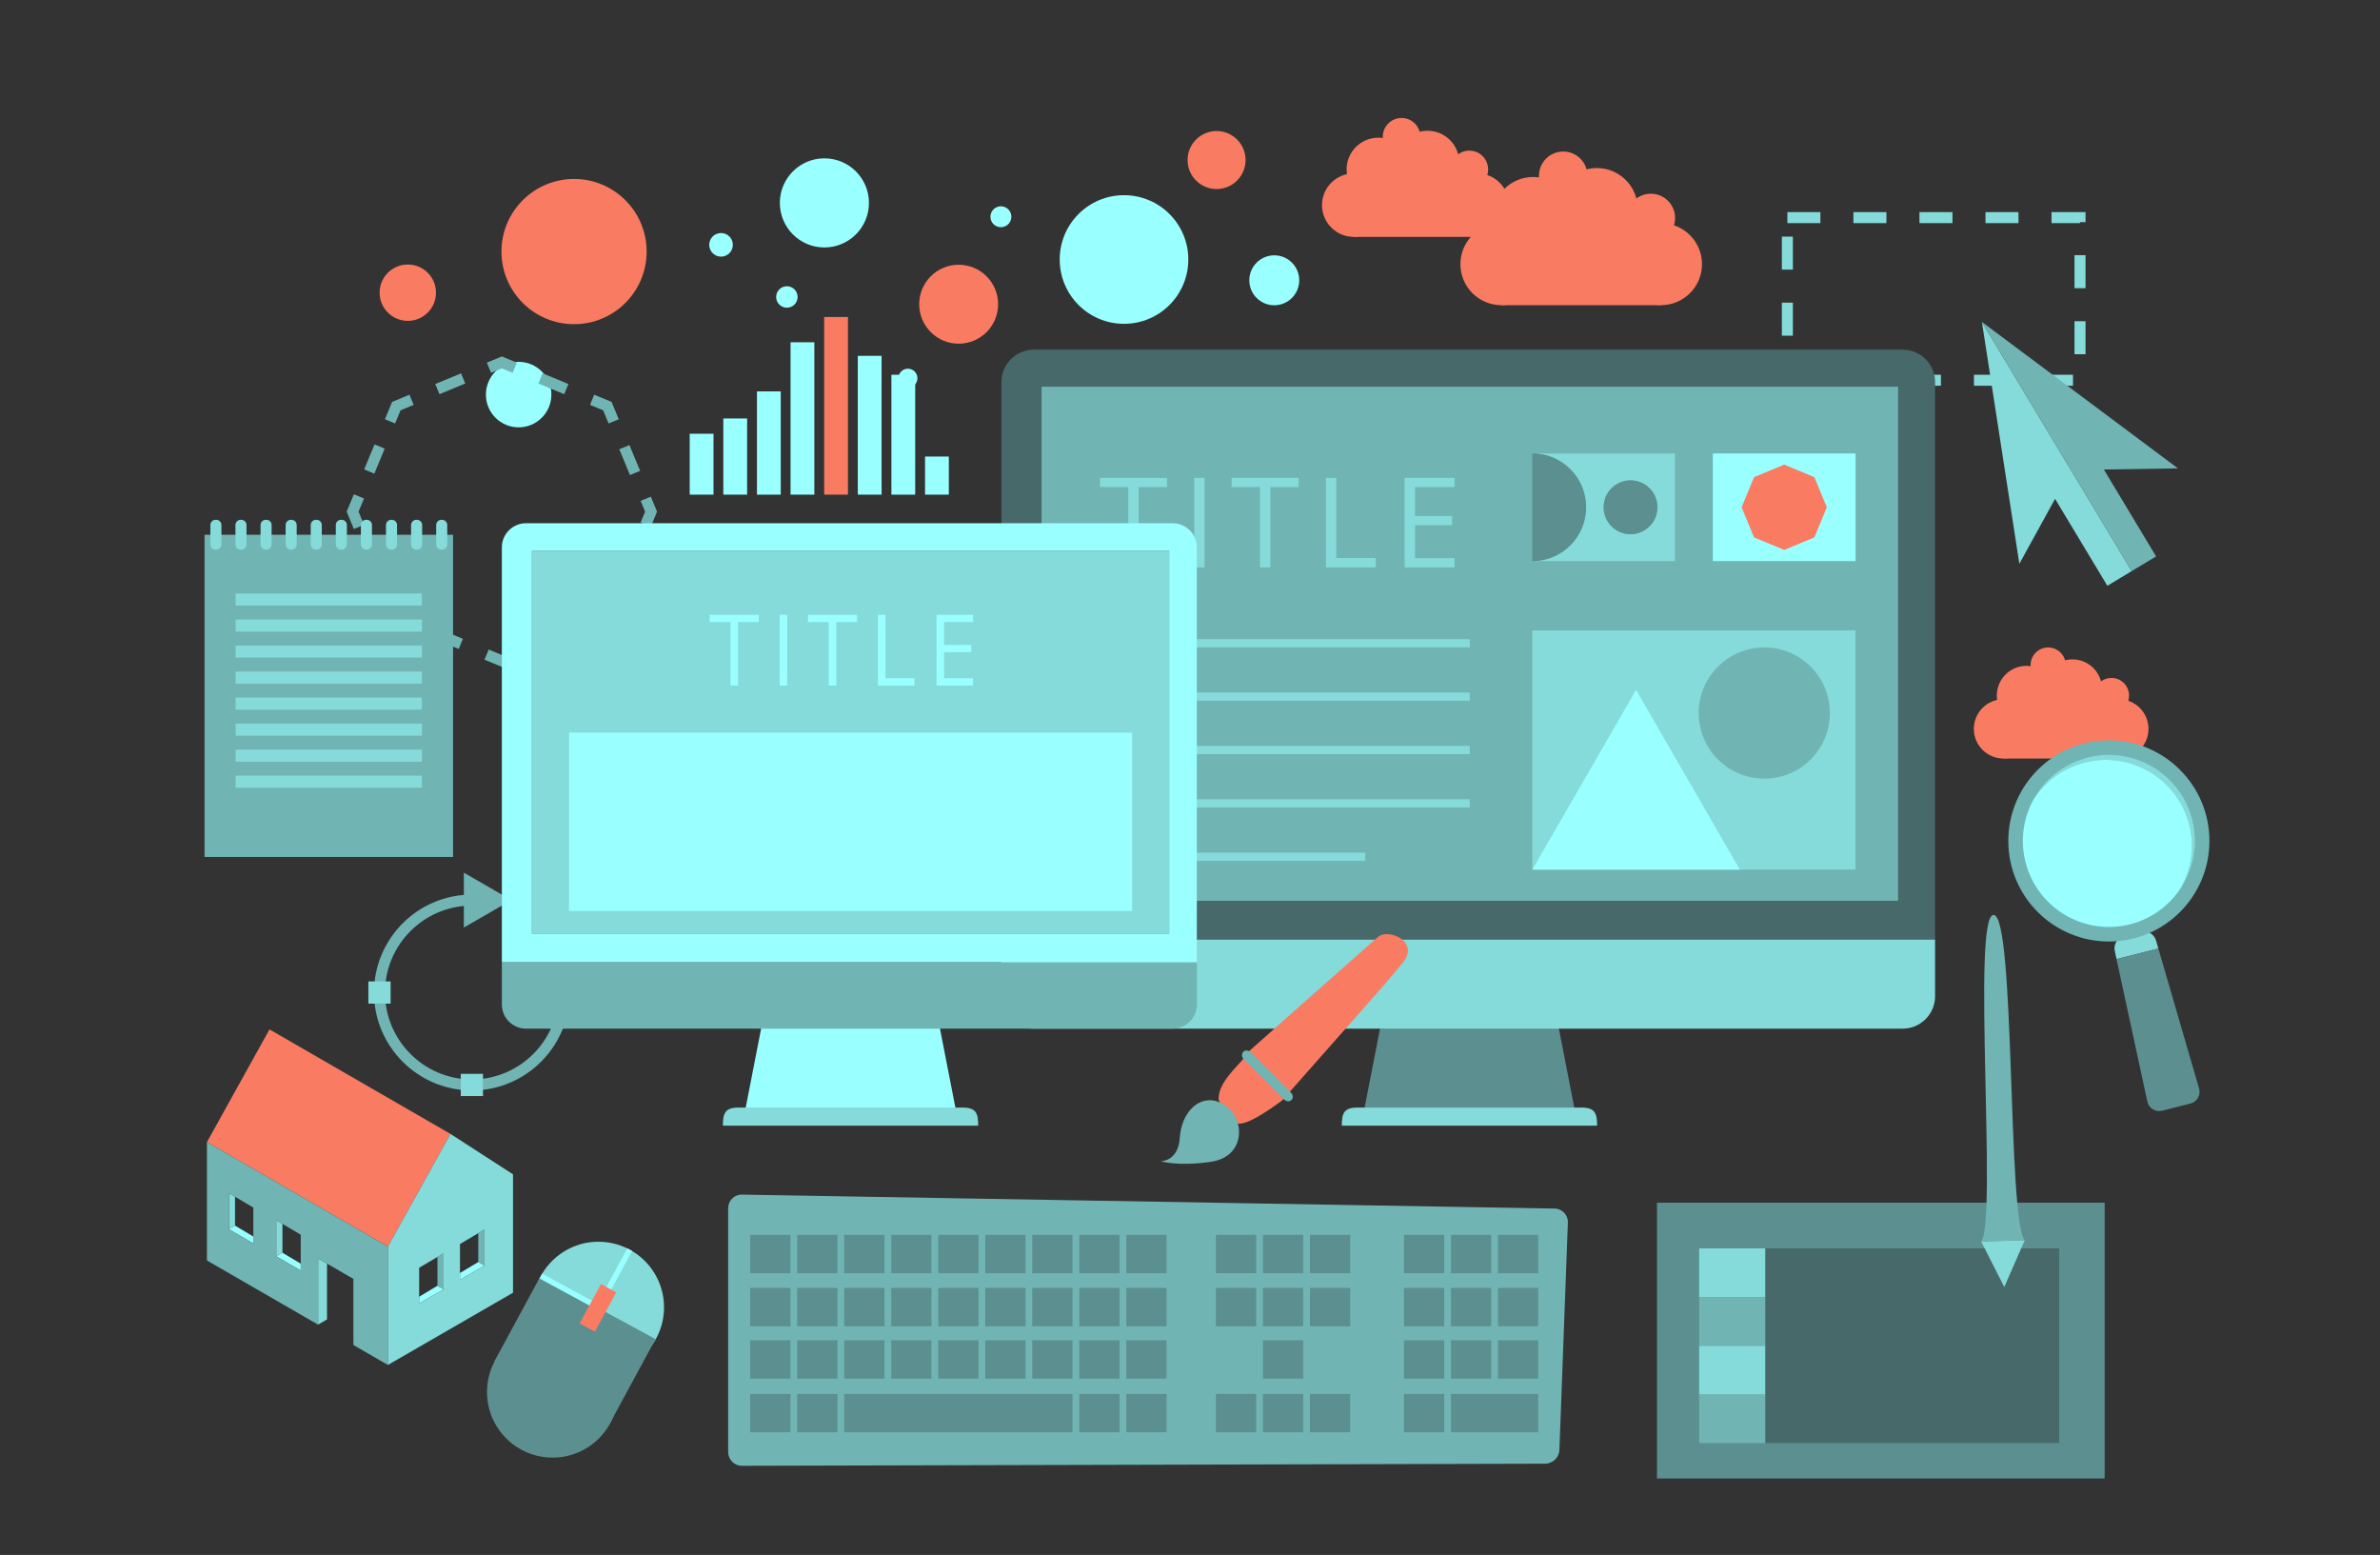 <?xml version="1.0" encoding="utf-8"?>
<!-- Generator: Adobe Illustrator 17.0.0, SVG Export Plug-In . SVG Version: 6.00 Build 0)  -->
<!DOCTYPE svg PUBLIC "-//W3C//DTD SVG 1.1//EN" "http://www.w3.org/Graphics/SVG/1.1/DTD/svg11.dtd">
<svg version="1.1" id="Laag_1" xmlns="http://www.w3.org/2000/svg" xmlns:xlink="http://www.w3.org/1999/xlink" x="0px" y="0px"
	 width="865px" height="565px" viewBox="0 0 865 565" enable-background="new 0 0 865 565" xml:space="preserve">
<rect x="0" y="0" width="865" height="565" fill="#333333" stroke="none"/>
<g>
	<g>
		<circle fill="#99FFFF" cx="329.983" cy="137.418" r="3.456"/>
	</g>
	<g>
		<circle fill="#F97B62" cx="348.422" cy="110.539" r="14.343"/>
	</g>
	<g>
		<circle fill="#99FFFF" cx="408.519" cy="94.291" r="23.372"/>
	</g>
	<g>
		<circle fill="#F97B62" cx="442.16" cy="58.153" r="10.542"/>
	</g>
	<g>
		<circle fill="#99FFFF" cx="463.131" cy="101.847" r="9.073"/>
	</g>
	<g>
		<circle fill="#99FFFF" cx="363.773" cy="78.757" r="3.802"/>
	</g>
</g>
<g>
	<g>
		<circle fill="#99FFFF" cx="285.99" cy="107.906" r="3.902"/>
	</g>
	<g>
		<circle fill="#99FFFF" cx="299.625" cy="73.725" r="16.193"/>
	</g>
	<g>
		<circle fill="#F97B62" cx="208.638" cy="91.408" r="26.385"/>
	</g>
	<g>
		<circle fill="#99FFFF" cx="188.497" cy="143.38" r="11.901"/>
	</g>
	<g>
		<circle fill="#F97B62" cx="148.216" cy="106.348" r="10.243"/>
	</g>
	<g>
		<circle fill="#99FFFF" cx="262.056" cy="88.961" r="4.292"/>
	</g>
</g>
<g>
	<g>
		<rect x="545.676" y="81.089" fill="#F97B62" width="58.008" height="29.798"/>
	</g>
	<g>
		<circle fill="#F97B62" cx="545.676" cy="95.988" r="14.899"/>
	</g>
	<g>
		<circle fill="#F97B62" cx="603.684" cy="95.988" r="14.899"/>
	</g>
	<g>
		<circle fill="#F97B62" cx="580.346" cy="75.952" r="14.899"/>
	</g>
	<g>
		<circle fill="#F97B62" cx="557.234" cy="79.205" r="14.899"/>
	</g>
	<g>
		<circle fill="#F97B62" cx="568.142" cy="63.878" r="8.819"/>
	</g>
	<g>
		<circle fill="#F97B62" cx="599.99" cy="79.205" r="8.819"/>
	</g>
</g>
<g>
	<g>
		<rect x="492.005" y="63.01" fill="#F97B62" width="44.886" height="23.057"/>
	</g>
	<g>
		<circle fill="#F97B62" cx="492.005" cy="74.538" r="11.529"/>
	</g>
	<g>
		<circle fill="#F97B62" cx="536.891" cy="74.538" r="11.529"/>
	</g>
	<g>
		<circle fill="#F97B62" cx="518.832" cy="59.034" r="11.529"/>
	</g>
	<g>
		<circle fill="#F97B62" cx="500.948" cy="61.552" r="11.529"/>
	</g>
	<g>
		<circle fill="#F97B62" cx="509.389" cy="49.692" r="6.824"/>
	</g>
	<g>
		<circle fill="#F97B62" cx="534.032" cy="61.552" r="6.824"/>
	</g>
</g>
<g>
	<g>
		<rect x="728.151" y="254.073" fill="#F97B62" width="41.934" height="21.541"/>
	</g>
	<g>
		<circle fill="#F97B62" cx="728.151" cy="264.844" r="10.771"/>
	</g>
	<g>
		<circle fill="#F97B62" cx="770.086" cy="264.844" r="10.771"/>
	</g>
	<g>
		<circle fill="#F97B62" cx="753.215" cy="250.359" r="10.771"/>
	</g>
	<g>
		<circle fill="#F97B62" cx="736.506" cy="252.712" r="10.771"/>
	</g>
	<g>
		<circle fill="#F97B62" cx="744.393" cy="241.632" r="6.376"/>
	</g>
	<g>
		<circle fill="#F97B62" cx="767.416" cy="252.712" r="6.376"/>
	</g>
</g>
<g>
	<g>
		<rect x="299.546" y="115.179" fill="#F97B62" width="8.646" height="64.551"/>
	</g>
	<g>
		<rect x="311.764" y="129.299" fill="#99FFFF" width="8.646" height="50.431"/>
	</g>
	<g>
		<rect x="323.982" y="136.168" fill="#99FFFF" width="8.646" height="43.563"/>
	</g>
	<g>
		<rect x="336.201" y="165.888" fill="#99FFFF" width="8.646" height="13.842"/>
	</g>
	<g>
		<rect x="287.327" y="124.36" fill="#99FFFF" width="8.646" height="55.37"/>
	</g>
	<g>
		<rect x="275.109" y="142.215" fill="#99FFFF" width="8.646" height="37.516"/>
	</g>
	<g>
		<rect x="262.891" y="152.046" fill="#99FFFF" width="8.646" height="27.685"/>
	</g>
	<g>
		<rect x="250.672" y="157.6" fill="#99FFFF" width="8.646" height="22.131"/>
	</g>
</g>
<g>
	<path fill="#85DADA" d="M753.421,140.164h-12v-4h12V140.164z M729.421,140.164h-12v-4h12V140.164z M705.421,140.164h-12v-4h12
		V140.164z M681.421,140.164h-12v-4h12V140.164z M657.421,140.164h-9.808v-6.192h4v2.192h5.808V140.164z M757.973,128.716h-4v-12h4
		V128.716z M651.613,121.972h-4v-12h4V121.972z M757.973,104.716h-4v-12h4V104.716z M651.613,97.972h-4v-12h4V97.972z
		 M755.973,81.075h-10.359v-4h12.359v3.641h-2V81.075z M733.613,81.075h-12v-4h12V81.075z M709.613,81.075h-12v-4h12V81.075z
		 M685.613,81.075h-12v-4h12V81.075z M661.613,81.075h-12v-4h12V81.075z"/>
</g>
<g>
	<g>
		<rect x="602.22" y="437.008" fill="#5C8F8F" width="162.713" height="100.202"/>
	</g>
	<g>
		<rect x="641.557" y="453.607" fill="#476969" width="106.83" height="70.733"/>
	</g>
	<g>
		<rect x="617.55" y="506.657" fill="#70B4B4" width="24.007" height="17.683"/>
	</g>
	<g>
		<rect x="617.55" y="453.607" fill="#85DADA" width="24.007" height="17.683"/>
	</g>
	<g>
		<rect x="617.55" y="488.974" fill="#85DADA" width="24.007" height="17.683"/>
	</g>
	<g>
		<rect x="617.55" y="471.29" fill="#70B4B4" width="24.007" height="17.683"/>
	</g>
</g>
<g>
	<g>
		<g>
			<polygon fill="#70B4B4" points="182.393,242.312 176.083,239.698 177.615,236.002 182.393,237.982 187.17,236.002 
				188.702,239.698 			"/>
		</g>
		<g>
			<path fill="#70B4B4" d="M166.711,235.815l-9.374-3.882l1.53-3.695l9.374,3.882L166.711,235.815z M147.964,228.051l-5.452-2.258
				l-2.258-5.453l3.695-1.53l1.625,3.921l3.92,1.624L147.964,228.051z M136.371,210.967l-3.882-9.373l3.695-1.53l3.882,9.373
				L136.371,210.967z"/>
		</g>
		<g>
			<polygon fill="#70B4B4" points="128.606,192.22 125.994,185.912 128.606,179.603 132.302,181.133 130.323,185.912 
				132.302,190.69 			"/>
		</g>
		<g>
			
				<rect x="134.1" y="161.819" transform="matrix(0.924 0.383 -0.383 0.924 74.196 -39.4)" fill="#70B4B4" width="4" height="9.836"/>
		</g>
		<g>
			<polygon fill="#70B4B4" points="143.595,153.87 139.899,152.34 142.512,146.031 148.821,143.418 150.351,147.114 
				145.574,149.093 			"/>
		</g>
		<g>
			<path fill="#70B4B4" d="M205.06,143.231l-9.374-3.883l1.531-3.695l9.374,3.883L205.06,143.231z M159.724,143.23l-1.53-3.695
				l9.374-3.882l1.53,3.695L159.724,143.23z M178.471,135.466l-1.53-3.695l5.453-2.258l5.451,2.258l-1.53,3.695l-3.921-1.624
				L178.471,135.466z"/>
		</g>
		<g>
			<polygon fill="#70B4B4" points="221.19,153.87 219.211,149.093 214.434,147.114 215.964,143.418 222.273,146.031 224.886,152.34 
							"/>
		</g>
		<g>
			<path fill="#70B4B4" d="M228.769,210.11l-3.695-1.53l3.882-9.374l3.695,1.53L228.769,210.11z M236.534,191.363l-3.695-1.53
				l1.624-3.921l-1.625-3.922l3.695-1.53l2.258,5.453L236.534,191.363z M228.956,172.617l-3.882-9.374l3.695-1.53l3.882,9.374
				L228.956,172.617z"/>
		</g>
		<g>
			<polygon fill="#70B4B4" points="215.964,228.406 214.434,224.71 219.211,222.731 221.19,217.953 224.886,219.483 
				222.273,225.793 			"/>
		</g>
		<g>
			
				<rect x="199.567" y="227.286" transform="matrix(0.383 0.924 -0.924 0.383 338.983 -42.868)" fill="#70B4B4" width="4" height="9.837"/>
		</g>
	</g>
</g>
<g>
	<g>
		<g>
			<g>
				<path fill="#70B4B4" d="M171.504,396.22c-19.62,0-35.581-15.962-35.581-35.581s15.961-35.581,35.581-35.581v4
					c-17.414,0-31.581,14.167-31.581,31.581s14.167,31.581,31.581,31.581s31.581-14.167,31.581-31.581h4
					C207.085,380.258,191.124,396.22,171.504,396.22z"/>
			</g>
			<g>
				<g>
					<polygon fill="#70B4B4" points="168.585,337.031 185.855,327.058 168.585,317.086 					"/>
				</g>
			</g>
		</g>
	</g>
	<g>
		<rect x="201.044" y="356.599" fill="#85DADA" width="8.08" height="8.08"/>
	</g>
	<g>
		<rect x="167.463" y="390.18" fill="#85DADA" width="8.08" height="8.08"/>
	</g>
	<g>
		<rect x="133.882" y="356.599" fill="#85DADA" width="8.08" height="8.08"/>
	</g>
</g>
<g>
	<g>
		<polygon fill="none" points="128.449,488.719 128.436,486.842 128.439,488.713 		"/>
	</g>
	<g>
		<polygon fill="none" points="118.853,459.145 128.424,464.814 128.424,464.685 		"/>
	</g>
	<g>
		<polygon fill="#85DADA" points="173.825,458.562 167.177,462.55 173.825,458.578 		"/>
	</g>
	<g>
		<polygon fill="#85DADA" points="158.986,467.181 152.339,471.17 158.986,467.198 		"/>
	</g>
	<g>
		<polygon fill="#70B4B4" points="102.654,455.191 109.302,459.162 102.654,455.174 		"/>
	</g>
	<g>
		<polygon fill="#70B4B4" points="118.853,479.386 118.853,479.409 118.89,479.408 		"/>
	</g>
	<g>
		<polygon fill="#70B4B4" points="85.423,445.334 92.071,449.306 85.423,445.318 		"/>
	</g>
	<g>
		<polygon fill="#F97B62" points="163.716,412.008 97.948,374.037 75.212,414.982 140.98,452.953 		"/>
	</g>
	<g>
		<polygon fill="#85DADA" points="118.853,479.386 118.853,459.145 115.621,457.231 115.621,481.286 118.853,479.409 		"/>
	</g>
	<g>
		<polygon fill="#FFFFFF" points="128.436,486.842 128.424,479.015 128.424,485.128 		"/>
	</g>
	<g>
		<polygon fill="#70B4B4" points="128.424,464.814 128.449,464.828 128.449,464.699 128.424,464.685 		"/>
	</g>
	<g>
		<polygon fill="#85DADA" points="85.423,445.318 85.423,434.84 83.178,433.511 83.178,446.637 85.423,445.334 		"/>
	</g>
	<g>
		<polygon fill="#99FFFF" points="83.178,446.637 92.088,451.8 92.071,449.306 85.423,445.334 		"/>
	</g>
	<g>
		<polygon fill="#85DADA" points="102.654,455.174 102.654,444.697 100.409,443.368 100.409,456.494 102.654,455.191 		"/>
	</g>
	<g>
		<polygon fill="#99FFFF" points="100.409,456.494 109.319,461.657 109.302,459.162 102.654,455.191 		"/>
	</g>
	<g>
		<path fill="#70B4B4" d="M75.212,414.982v43.014l40.487,23.375l-0.078-0.086v-24.054l3.232,1.914l9.571,5.54l0.025,0.014v0.129
			l-0.025-0.015v14.201l0.012,7.827l0.013,1.877l-0.01-0.006v0.014l12.541,7.241v-43.014L75.212,414.982z M83.178,446.637v-13.126
			l2.245,1.33l6.648,3.937v10.528l0.017,2.495L83.178,446.637z M100.409,456.494v-13.126l2.245,1.329l6.648,3.937v10.528
			l0.017,2.495L100.409,456.494z"/>
	</g>
	<g>
		<polygon fill="#70B4B4" points="158.986,467.181 158.986,467.198 161.232,468.501 161.232,455.375 158.986,456.705 		"/>
	</g>
	<g>
		<polygon fill="#99FFFF" points="152.339,471.17 152.321,473.664 161.232,468.501 158.986,467.198 		"/>
	</g>
	<g>
		<polygon fill="#70B4B4" points="173.825,458.562 173.825,458.578 176.07,459.882 176.07,446.756 173.825,448.085 		"/>
	</g>
	<g>
		<polygon fill="#99FFFF" points="167.177,462.55 167.16,465.045 176.07,459.882 173.825,458.578 		"/>
	</g>
	<g>
		<path fill="#85DADA" d="M163.716,412.008l-22.736,40.945v43.014l45.473-26.254v-43.014L163.716,412.008z M161.232,468.501
			l-8.91,5.163l0.017-2.494v-10.528l6.648-3.937l2.245-1.33L161.232,468.501L161.232,468.501z M176.07,459.882l-8.91,5.163
			l0.017-2.494v-10.528l6.648-3.937l2.245-1.33L176.07,459.882L176.07,459.882z"/>
	</g>
</g>
<g>
	<g>
		<circle fill="#85DADA" cx="217.509" cy="475.023" r="23.829"/>
	</g>
	<g>
		<circle fill="#5C8F8F" cx="200.828" cy="505.801" r="23.829"/>
	</g>
	<g>
		
			<rect x="185.337" y="472.919" transform="matrix(-0.879 -0.476 0.476 -0.879 159.38 1021.26)" fill="#5C8F8F" width="47.659" height="35.009"/>
	</g>
	<g>
		<polygon fill="#99FFFF" points="217.912,476.379 196.083,464.547 197.036,462.789 217.106,473.668 227.984,453.597 
			229.743,454.55 		"/>
	</g>
	<g>
		
			<rect x="214.346" y="466.894" transform="matrix(-0.879 -0.476 0.476 -0.879 182.387 996.315)" fill="#F97B62" width="6.323" height="16.281"/>
	</g>
</g>
<g>
	<g>
		<g>
			<path fill="#70B4B4" d="M566.76,526.834c-0.102,2.748-2.436,5.002-5.186,5.01l-291.928,0.764c-2.75,0.007-5-2.237-5-4.987v-88.64
				c0-2.75,2.25-4.961,4.999-4.914l295.378,5.066c2.75,0.047,4.916,2.334,4.813,5.082L566.76,526.834z"/>
		</g>
	</g>
	<g>
		<g>
			<rect x="272.663" y="448.714" fill="#5C8F8F" width="14.62" height="13.924"/>
		</g>
		<g>
			<rect x="289.749" y="448.714" fill="#5C8F8F" width="14.62" height="13.924"/>
		</g>
		<g>
			<rect x="306.835" y="448.714" fill="#5C8F8F" width="14.62" height="13.924"/>
		</g>
		<g>
			<rect x="323.92" y="448.714" fill="#5C8F8F" width="14.62" height="13.924"/>
		</g>
		<g>
			<rect x="341.006" y="448.714" fill="#5C8F8F" width="14.62" height="13.924"/>
		</g>
		<g>
			<rect x="358.092" y="448.714" fill="#5C8F8F" width="14.62" height="13.924"/>
		</g>
		<g>
			<rect x="375.177" y="448.714" fill="#5C8F8F" width="14.62" height="13.924"/>
		</g>
		<g>
			<rect x="392.263" y="448.714" fill="#5C8F8F" width="14.62" height="13.924"/>
		</g>
		<g>
			<rect x="409.349" y="448.714" fill="#5C8F8F" width="14.62" height="13.924"/>
		</g>
	</g>
	<g>
		<g>
			<rect x="441.924" y="448.714" fill="#5C8F8F" width="14.62" height="13.924"/>
		</g>
		<g>
			<rect x="459.01" y="448.714" fill="#5C8F8F" width="14.62" height="13.924"/>
		</g>
		<g>
			<rect x="476.096" y="448.714" fill="#5C8F8F" width="14.62" height="13.924"/>
		</g>
		<g>
			<rect x="510.267" y="448.714" fill="#5C8F8F" width="14.62" height="13.924"/>
		</g>
		<g>
			<rect x="527.353" y="448.714" fill="#5C8F8F" width="14.62" height="13.924"/>
		</g>
		<g>
			<rect x="544.439" y="448.714" fill="#5C8F8F" width="14.62" height="13.924"/>
		</g>
	</g>
	<g>
		<g>
			<rect x="441.924" y="467.975" fill="#5C8F8F" width="14.62" height="13.924"/>
		</g>
		<g>
			<rect x="459.01" y="467.975" fill="#5C8F8F" width="14.62" height="13.924"/>
		</g>
		<g>
			<rect x="476.096" y="467.975" fill="#5C8F8F" width="14.62" height="13.924"/>
		</g>
		<g>
			<rect x="510.267" y="467.975" fill="#5C8F8F" width="14.62" height="13.924"/>
		</g>
		<g>
			<rect x="527.353" y="467.975" fill="#5C8F8F" width="14.62" height="13.924"/>
		</g>
		<g>
			<rect x="544.439" y="467.975" fill="#5C8F8F" width="14.62" height="13.924"/>
		</g>
	</g>
	<g>
		<g>
			<rect x="459.01" y="487.004" fill="#5C8F8F" width="14.62" height="13.924"/>
		</g>
		<g>
			<rect x="510.267" y="487.004" fill="#5C8F8F" width="14.62" height="13.924"/>
		</g>
		<g>
			<rect x="527.353" y="487.004" fill="#5C8F8F" width="14.62" height="13.924"/>
		</g>
		<g>
			<rect x="544.439" y="487.004" fill="#5C8F8F" width="14.62" height="13.924"/>
		</g>
	</g>
	<g>
		<g>
			<rect x="441.924" y="506.498" fill="#5C8F8F" width="14.62" height="13.924"/>
		</g>
		<g>
			<rect x="459.01" y="506.498" fill="#5C8F8F" width="14.62" height="13.924"/>
		</g>
		<g>
			<rect x="476.096" y="506.498" fill="#5C8F8F" width="14.62" height="13.924"/>
		</g>
		<g>
			<rect x="510.267" y="506.498" fill="#5C8F8F" width="14.62" height="13.924"/>
		</g>
		<g>
			<rect x="527.353" y="506.498" fill="#5C8F8F" width="31.706" height="13.924"/>
		</g>
	</g>
	<g>
		<g>
			<rect x="272.663" y="467.975" fill="#5C8F8F" width="14.62" height="13.924"/>
		</g>
		<g>
			<rect x="289.749" y="467.975" fill="#5C8F8F" width="14.62" height="13.924"/>
		</g>
		<g>
			<rect x="306.835" y="467.975" fill="#5C8F8F" width="14.62" height="13.924"/>
		</g>
		<g>
			<rect x="323.92" y="467.975" fill="#5C8F8F" width="14.62" height="13.924"/>
		</g>
		<g>
			<rect x="341.006" y="467.975" fill="#5C8F8F" width="14.62" height="13.924"/>
		</g>
		<g>
			<rect x="358.092" y="467.975" fill="#5C8F8F" width="14.62" height="13.924"/>
		</g>
		<g>
			<rect x="375.177" y="467.975" fill="#5C8F8F" width="14.62" height="13.924"/>
		</g>
		<g>
			<rect x="392.263" y="467.975" fill="#5C8F8F" width="14.62" height="13.924"/>
		</g>
		<g>
			<rect x="409.349" y="467.975" fill="#5C8F8F" width="14.62" height="13.924"/>
		</g>
	</g>
	<g>
		<g>
			<rect x="272.663" y="487.004" fill="#5C8F8F" width="14.62" height="13.924"/>
		</g>
		<g>
			<rect x="289.749" y="487.004" fill="#5C8F8F" width="14.62" height="13.924"/>
		</g>
		<g>
			<rect x="306.835" y="487.004" fill="#5C8F8F" width="14.62" height="13.924"/>
		</g>
		<g>
			<rect x="323.92" y="487.004" fill="#5C8F8F" width="14.62" height="13.924"/>
		</g>
		<g>
			<rect x="341.006" y="487.004" fill="#5C8F8F" width="14.62" height="13.924"/>
		</g>
		<g>
			<rect x="358.092" y="487.004" fill="#5C8F8F" width="14.62" height="13.924"/>
		</g>
		<g>
			<rect x="375.177" y="487.004" fill="#5C8F8F" width="14.62" height="13.924"/>
		</g>
		<g>
			<rect x="392.263" y="487.004" fill="#5C8F8F" width="14.62" height="13.924"/>
		</g>
		<g>
			<rect x="409.349" y="487.004" fill="#5C8F8F" width="14.62" height="13.924"/>
		</g>
	</g>
	<g>
		<g>
			<rect x="272.663" y="506.498" fill="#5C8F8F" width="14.62" height="13.924"/>
		</g>
		<g>
			<rect x="289.749" y="506.498" fill="#5C8F8F" width="14.62" height="13.924"/>
		</g>
		<g>
			<rect x="306.834" y="506.498" fill="#5C8F8F" width="82.963" height="13.924"/>
		</g>
		<g>
			<rect x="392.263" y="506.498" fill="#5C8F8F" width="14.62" height="13.924"/>
		</g>
		<g>
			<rect x="409.349" y="506.498" fill="#5C8F8F" width="14.62" height="13.924"/>
		</g>
	</g>
</g>
<g>
	<g>
		<rect x="74.339" y="194.305" fill="#70B4B4" width="90.323" height="117.078"/>
	</g>
	<g>
		<g>
			<g>
				<path fill="#85DADA" d="M89.594,190.761c0-1.038-0.849-1.888-1.888-1.888h-0.248c-1.038,0-1.888,0.849-1.888,1.888v7.088
					c0,1.038,0.849,1.888,1.888,1.888h0.248c1.038,0,1.888-0.849,1.888-1.888V190.761z"/>
			</g>
		</g>
		<g>
			<g>
				<path fill="#85DADA" d="M98.714,190.761c0-1.038-0.849-1.888-1.888-1.888h-0.248c-1.038,0-1.888,0.849-1.888,1.888v7.088
					c0,1.038,0.849,1.888,1.888,1.888h0.248c1.038,0,1.888-0.849,1.888-1.888V190.761z"/>
			</g>
		</g>
		<g>
			<g>
				<path fill="#85DADA" d="M107.833,190.761c0-1.038-0.849-1.888-1.888-1.888h-0.248c-1.038,0-1.888,0.849-1.888,1.888v7.088
					c0,1.038,0.849,1.888,1.888,1.888h0.248c1.038,0,1.888-0.849,1.888-1.888V190.761z"/>
			</g>
		</g>
		<g>
			<g>
				<path fill="#85DADA" d="M116.953,190.761c0-1.038-0.849-1.888-1.888-1.888h-0.248c-1.038,0-1.888,0.849-1.888,1.888v7.088
					c0,1.038,0.849,1.888,1.888,1.888h0.248c1.038,0,1.888-0.849,1.888-1.888V190.761z"/>
			</g>
		</g>
		<g>
			<g>
				<path fill="#85DADA" d="M126.072,190.761c0-1.038-0.849-1.888-1.888-1.888h-0.248c-1.038,0-1.888,0.849-1.888,1.888v7.088
					c0,1.038,0.849,1.888,1.888,1.888h0.248c1.038,0,1.888-0.849,1.888-1.888V190.761z"/>
			</g>
		</g>
		<g>
			<g>
				<path fill="#85DADA" d="M135.192,190.761c0-1.038-0.849-1.888-1.888-1.888h-0.248c-1.038,0-1.888,0.849-1.888,1.888v7.088
					c0,1.038,0.849,1.888,1.888,1.888h0.248c1.038,0,1.888-0.849,1.888-1.888V190.761z"/>
			</g>
		</g>
		<g>
			<g>
				<path fill="#85DADA" d="M144.311,190.761c0-1.038-0.849-1.888-1.888-1.888h-0.248c-1.038,0-1.888,0.849-1.888,1.888v7.088
					c0,1.038,0.849,1.888,1.888,1.888h0.248c1.038,0,1.888-0.849,1.888-1.888V190.761z"/>
			</g>
		</g>
		<g>
			<g>
				<path fill="#85DADA" d="M153.431,190.761c0-1.038-0.849-1.888-1.888-1.888h-0.248c-1.038,0-1.888,0.849-1.888,1.888v7.088
					c0,1.038,0.849,1.888,1.888,1.888h0.248c1.038,0,1.888-0.849,1.888-1.888V190.761z"/>
			</g>
		</g>
		<g>
			<g>
				<path fill="#85DADA" d="M162.55,190.761c0-1.038-0.849-1.888-1.888-1.888h-0.248c-1.038,0-1.888,0.849-1.888,1.888v7.088
					c0,1.038,0.849,1.888,1.888,1.888h0.248c1.038,0,1.888-0.849,1.888-1.888V190.761z"/>
			</g>
		</g>
		<g>
			<g>
				<path fill="#85DADA" d="M80.475,190.761c0-1.038-0.849-1.888-1.888-1.888h-0.248c-1.038,0-1.888,0.849-1.888,1.888v7.088
					c0,1.038,0.849,1.888,1.888,1.888h0.248c1.038,0,1.888-0.849,1.888-1.888V190.761z"/>
			</g>
		</g>
	</g>
	<g>
		<g>
			<rect x="85.638" y="215.639" fill="#85DADA" width="67.726" height="4.404"/>
		</g>
		<g>
			<rect x="85.638" y="225.094" fill="#85DADA" width="67.726" height="4.404"/>
		</g>
		<g>
			<rect x="85.638" y="234.549" fill="#85DADA" width="67.726" height="4.404"/>
		</g>
		<g>
			<rect x="85.638" y="244.004" fill="#85DADA" width="67.726" height="4.404"/>
		</g>
		<g>
			<rect x="85.638" y="253.459" fill="#85DADA" width="67.726" height="4.404"/>
		</g>
		<g>
			<rect x="85.638" y="272.368" fill="#85DADA" width="67.726" height="4.404"/>
		</g>
		<g>
			<rect x="85.638" y="262.913" fill="#85DADA" width="67.726" height="4.404"/>
		</g>
		<g>
			<rect x="85.638" y="281.823" fill="#85DADA" width="67.726" height="4.404"/>
		</g>
	</g>
</g>
<g>
	<g>
		<path fill="#85DADA" d="M783.606,341.751c-0.7-2.407-3.261-3.873-5.692-3.257l-5.853,1.482c-2.43,0.615-3.985,3.124-3.455,5.574
			l0.638,2.953l15.204-3.851L783.606,341.751z"/>
	</g>
	<g>
		<path fill="#5C8F8F" d="M769.246,348.503l11.194,51.748c0.53,2.45,2.952,3.951,5.382,3.336l10.271-2.601
			c2.43-0.616,3.846-3.088,3.145-5.495l-14.788-50.837L769.246,348.503z"/>
	</g>
	<g>
		<circle fill="#70B4B4" cx="766.458" cy="305.554" r="36.548"/>
	</g>
	<g>
		<path fill="#85DADA" d="M796.759,297.879c-4.239-16.735-21.241-26.865-37.976-22.627c-8.736,2.212-15.665,7.907-19.697,15.221
			c4.133-6.435,10.617-11.381,18.616-13.407c16.735-4.239,33.737,5.892,37.976,22.627c2.026,7.999,0.763,16.055-2.929,22.753
			C797.262,315.419,798.971,306.615,796.759,297.879z"/>
	</g>
	<g>
		<path fill="#99FFFF" d="M757.702,277.067c-7.999,2.026-14.483,6.972-18.616,13.407c-3.692,6.698-4.956,14.755-2.93,22.755
			c4.239,16.735,21.241,26.865,37.976,22.627c7.999-2.026,14.483-6.973,18.617-13.408c3.692-6.698,4.955-14.754,2.929-22.753
			C791.439,282.958,774.437,272.828,757.702,277.067z"/>
	</g>
</g>
<g>
	<polygon fill="#5C8F8F" points="565.587,368.733 534.067,368.733 502.546,368.733 495.323,405.725 534.067,405.725 572.81,405.725 
			"/>
</g>
<g>
	<path fill="#85DADA" d="M574.78,402.442c-4.816,0-40.713,0-40.713,0s-35.898,0-40.713,0c-4.816,0-5.691,1.97-5.691,6.567h46.405
		h46.405C580.471,404.412,579.596,402.442,574.78,402.442z"/>
</g>
<g>
	<path fill="#476969" d="M703.301,138.814c0-6.469-5.293-11.762-11.762-11.762h-315.82c-6.469,0-11.762,5.293-11.762,11.762V341.42
		h339.344V138.814z"/>
</g>
<g>
	<rect x="378.66" y="140.579" fill="#70B4B4" width="311.114" height="186.727"/>
</g>
<g>
	<path fill="#85DADA" d="M363.957,341.421v20.584c0,6.469,5.293,11.762,11.762,11.762h315.819c6.469,0,11.762-5.293,11.762-11.762
		v-20.584L363.957,341.421L363.957,341.421z"/>
</g>
<g>
	<rect x="378.595" y="140.579" fill="#70B4B4" width="311.178" height="186.298"/>
</g>
<g>
	<g>
		<path fill="none" stroke="#FFFFFF" stroke-miterlimit="10" d="M556.898,203.882"/>
	</g>
	<g>
		<path fill="none" stroke="#FFFFFF" stroke-miterlimit="10" d="M608.761,203.882"/>
	</g>
</g>
<g>
	<rect x="556.898" y="229.051" fill="#85DADA" width="117.498" height="86.939"/>
</g>
<g>
	<rect x="622.533" y="164.759" fill="#99FFFF" width="51.863" height="39.123"/>
</g>
<g enable-background="new    ">
	<g>
		<path fill="#85DADA" d="M413.854,206.174h-3.783v-29.176h-10.305v-3.36h24.392v3.36h-10.304V206.174z"/>
	</g>
	<g>
		<path fill="#85DADA" d="M434.021,206.174v-32.537h3.783v32.537H434.021z"/>
	</g>
	<g>
		<path fill="#85DADA" d="M461.712,206.174h-3.783v-29.176h-10.305v-3.36h24.392v3.36h-10.304V206.174z"/>
	</g>
	<g>
		<path fill="#85DADA" d="M481.88,206.174v-32.537h3.783v29.109h14.354v3.428H481.88z"/>
	</g>
	<g>
		<path fill="#85DADA" d="M528.643,206.174h-18.138v-32.537h18.138v3.36h-14.354v10.482h13.486v3.338h-13.486v11.973h14.354V206.174
			z"/>
	</g>
</g>
<g>
	<rect x="399.366" y="232.228" fill="#85DADA" width="134.818" height="3"/>
</g>
<g>
	<rect x="399.366" y="251.624" fill="#85DADA" width="134.818" height="3"/>
</g>
<g>
	<rect x="399.366" y="271.021" fill="#85DADA" width="134.818" height="3"/>
</g>
<g>
	<rect x="399.366" y="290.417" fill="#85DADA" width="134.818" height="3"/>
</g>
<g>
	<rect x="399.366" y="309.812" fill="#85DADA" width="96.811" height="3"/>
</g>
<g>
	<path fill="#85DADA" d="M556.898,164.759c10.803,0,19.561,8.758,19.561,19.561s-8.758,19.561-19.561,19.561h51.863v-39.123
		L556.898,164.759L556.898,164.759z M592.61,194.101c-5.402,0-9.781-4.379-9.781-9.781c0-5.402,4.379-9.781,9.781-9.781
		s9.781,4.379,9.781,9.781S598.012,194.101,592.61,194.101z"/>
</g>
<g>
	<path fill="#5C8F8F" d="M576.459,184.32c0-10.803-8.758-19.561-19.561-19.561v39.123
		C567.701,203.882,576.459,195.124,576.459,184.32z"/>
</g>
<g>
	<circle fill="#5C8F8F" cx="592.61" cy="184.32" r="9.781"/>
</g>
<g>
	<g>
		<polygon fill="#85DADA" points="733.924,204.862 746.91,181.265 765.901,212.84 774.764,207.51 720.314,116.976 		"/>
	</g>
	<g>
		<polygon fill="#70B4B4" points="720.314,116.976 774.764,207.51 783.628,202.178 764.638,170.602 791.575,170.188 		"/>
	</g>
</g>
<g>
	<g>
		<polygon fill="#99FFFF" points="340.65,368.733 309.13,368.733 277.609,368.733 270.386,405.725 309.13,405.725 347.873,405.725 
					"/>
	</g>
	<g>
		<path fill="#85DADA" d="M349.843,402.442c-4.816,0-40.713,0-40.713,0s-35.898,0-40.713,0c-4.816,0-5.691,1.97-5.691,6.567h46.405
			h46.405C355.534,404.412,354.659,402.442,349.843,402.442z"/>
	</g>
	<g>
		<path fill="#99FFFF" d="M434.991,198.875c0-4.816-3.94-8.756-8.756-8.756H191.148c-4.816,0-8.756,3.94-8.756,8.756V349.69H434.99
			V198.875H434.991z"/>
	</g>
	<g>
		<rect x="193.337" y="200.188" fill="#70B4B4" width="231.585" height="138.995"/>
	</g>
	<g>
		<path fill="#70B4B4" d="M182.393,349.689v15.322c0,4.816,3.94,8.756,8.756,8.756h235.087c4.816,0,8.756-3.94,8.756-8.756v-15.322
			H182.393z"/>
	</g>
	<g>
		<g>
			<rect x="193.337" y="200.188" fill="#5C8F8F" width="231.585" height="138.995"/>
		</g>
		<g>
			<g>
				<rect x="210.862" y="214.149" fill="#F97B62" width="89.404" height="3"/>
			</g>
			<g>
				<rect x="210.862" y="322.221" fill="#F97B62" width="89.404" height="3"/>
			</g>
			<g>
				<rect x="226.897" y="220.153" fill="#70B4B4" width="89.404" height="3"/>
			</g>
			<g>
				<rect x="226.897" y="244.169" fill="#70B4B4" width="18.666" height="3"/>
			</g>
			<g>
				<rect x="226.897" y="250.173" fill="#70B4B4" width="44.702" height="3"/>
			</g>
			<g>
				<rect x="226.897" y="280.193" fill="#70B4B4" width="44.702" height="3"/>
			</g>
			<g>
				<rect x="242.933" y="292.201" fill="#85DADA" width="44.702" height="3"/>
			</g>
			<g>
				<rect x="242.933" y="310.213" fill="#85DADA" width="44.702" height="3"/>
			</g>
			<g>
				<rect x="258.968" y="298.205" fill="#99FFFF" width="44.702" height="3"/>
			</g>
			<g>
				<rect x="258.968" y="304.209" fill="#99FFFF" width="44.702" height="3"/>
			</g>
			<g>
				<rect x="226.897" y="286.197" fill="#70B4B4" width="57.705" height="3"/>
			</g>
			<g>
				<rect x="226.897" y="316.217" fill="#70B4B4" width="57.705" height="3"/>
			</g>
			<g>
				<rect x="242.933" y="226.157" fill="#85DADA" width="95.889" height="3"/>
			</g>
			<g>
				<rect x="242.933" y="232.161" fill="#85DADA" width="117.578" height="3"/>
			</g>
			<g>
				<rect x="242.933" y="238.165" fill="#85DADA" width="106.975" height="3"/>
			</g>
			<g>
				<rect x="242.933" y="256.177" fill="#85DADA" width="86.973" height="3"/>
			</g>
			<g>
				<g>
					<rect x="242.933" y="262.181" fill="#85DADA" width="128.181" height="3"/>
				</g>
				<g>
					<rect x="380.533" y="262.181" fill="#85DADA" width="25.041" height="3"/>
				</g>
			</g>
			<g>
				<rect x="242.933" y="268.185" fill="#85DADA" width="157.58" height="3"/>
			</g>
			<g>
				<g>
					<rect x="242.933" y="274.189" fill="#85DADA" width="75.647" height="3"/>
				</g>
				<g>
					<rect x="322.687" y="274.189" fill="#85DADA" width="75.647" height="3"/>
				</g>
			</g>
		</g>
	</g>
	<g>
		<g>
			<rect x="193.337" y="200.188" fill="#85DADA" width="231.585" height="138.995"/>
		</g>
		<g>
			<g>
				<rect x="206.788" y="266.196" fill="#99FFFF" width="204.683" height="64.864"/>
			</g>
		</g>
		<g enable-background="new    ">
			<g>
				<path fill="#99FFFF" d="M268.249,249.127h-2.77v-23.082h-7.545v-2.659h17.861v2.659h-7.545V249.127z"/>
			</g>
			<g>
				<path fill="#99FFFF" d="M283.351,249.127v-25.741h2.771v25.741H283.351z"/>
			</g>
			<g>
				<path fill="#99FFFF" d="M303.962,249.127h-2.771v-23.082h-7.545v-2.659h17.861v2.659h-7.545V249.127z"/>
			</g>
			<g>
				<path fill="#99FFFF" d="M319.063,249.127v-25.741h2.771v23.029h10.512v2.711H319.063z"/>
			</g>
			<g>
				<path fill="#99FFFF" d="M353.641,249.127h-13.282v-25.741h13.282v2.659h-10.512v8.292h9.876v2.641h-9.876v9.472h10.512V249.127z
					"/>
			</g>
		</g>
	</g>
</g>
<g>
	<g>
		<polygon fill="#85DADA" points="735.892,450.647 728.449,467.639 720.036,451.106 		"/>
	</g>
	<g>
		<path fill="#70B4B4" d="M727.964,450.862l7.928-0.229c-6.357-7.079-3.373-118.418-11.356-118.187
			c-7.983,0.231,1.436,111.211-4.501,118.646L727.964,450.862z"/>
	</g>
</g>
<g>
	<g>
		<path fill="#F97B62" d="M442.961,399.773c-0.745-6.178,7.702-13.135,8.944-15.122c1.242-1.988,1.242-1.988,1.242-1.988
			s43.977-39.008,47.704-42.238c3.727-3.23,15.404,1.739,8.944,9.441s-6.46,7.702-6.46,7.702l-37.268,42.204
			c0,0-11.912,9.203-16.018,8.469C445.943,407.509,442.961,399.773,442.961,399.773z"/>
	</g>
	<g>
		<path fill="#70B4B4" d="M446.937,403.037c5.384,5.058,5.253,17.392-6.957,19.131s-18.137-0.248-18.137-0.248
			s6.46,0.248,6.957-8.696C429.545,402.291,438.737,395.335,446.937,403.037z"/>
	</g>
	<g>
		<g>
			<path fill="#70B4B4" d="M469.212,397.031c0.778,0.778,0.853,1.975,0.168,2.66s-1.883,0.61-2.66-0.168l-14.694-14.694
				c-0.778-0.778-0.853-1.975-0.168-2.66s1.883-0.61,2.66,0.168L469.212,397.031z"/>
		</g>
	</g>
</g>
<g>
	<polygon fill="#99FFFF" points="556.898,315.99 594.627,250.641 632.357,315.99 	"/>
</g>
<g>
	<circle fill="#70B4B4" cx="641.23" cy="259.087" r="23.831"/>
</g>
<g>
	<polygon fill="#F97B62" points="648.464,199.805 637.515,195.27 632.979,184.32 637.515,173.371 648.464,168.835 659.414,173.371 
		663.949,184.32 659.414,195.27 	"/>
</g>
</svg>
